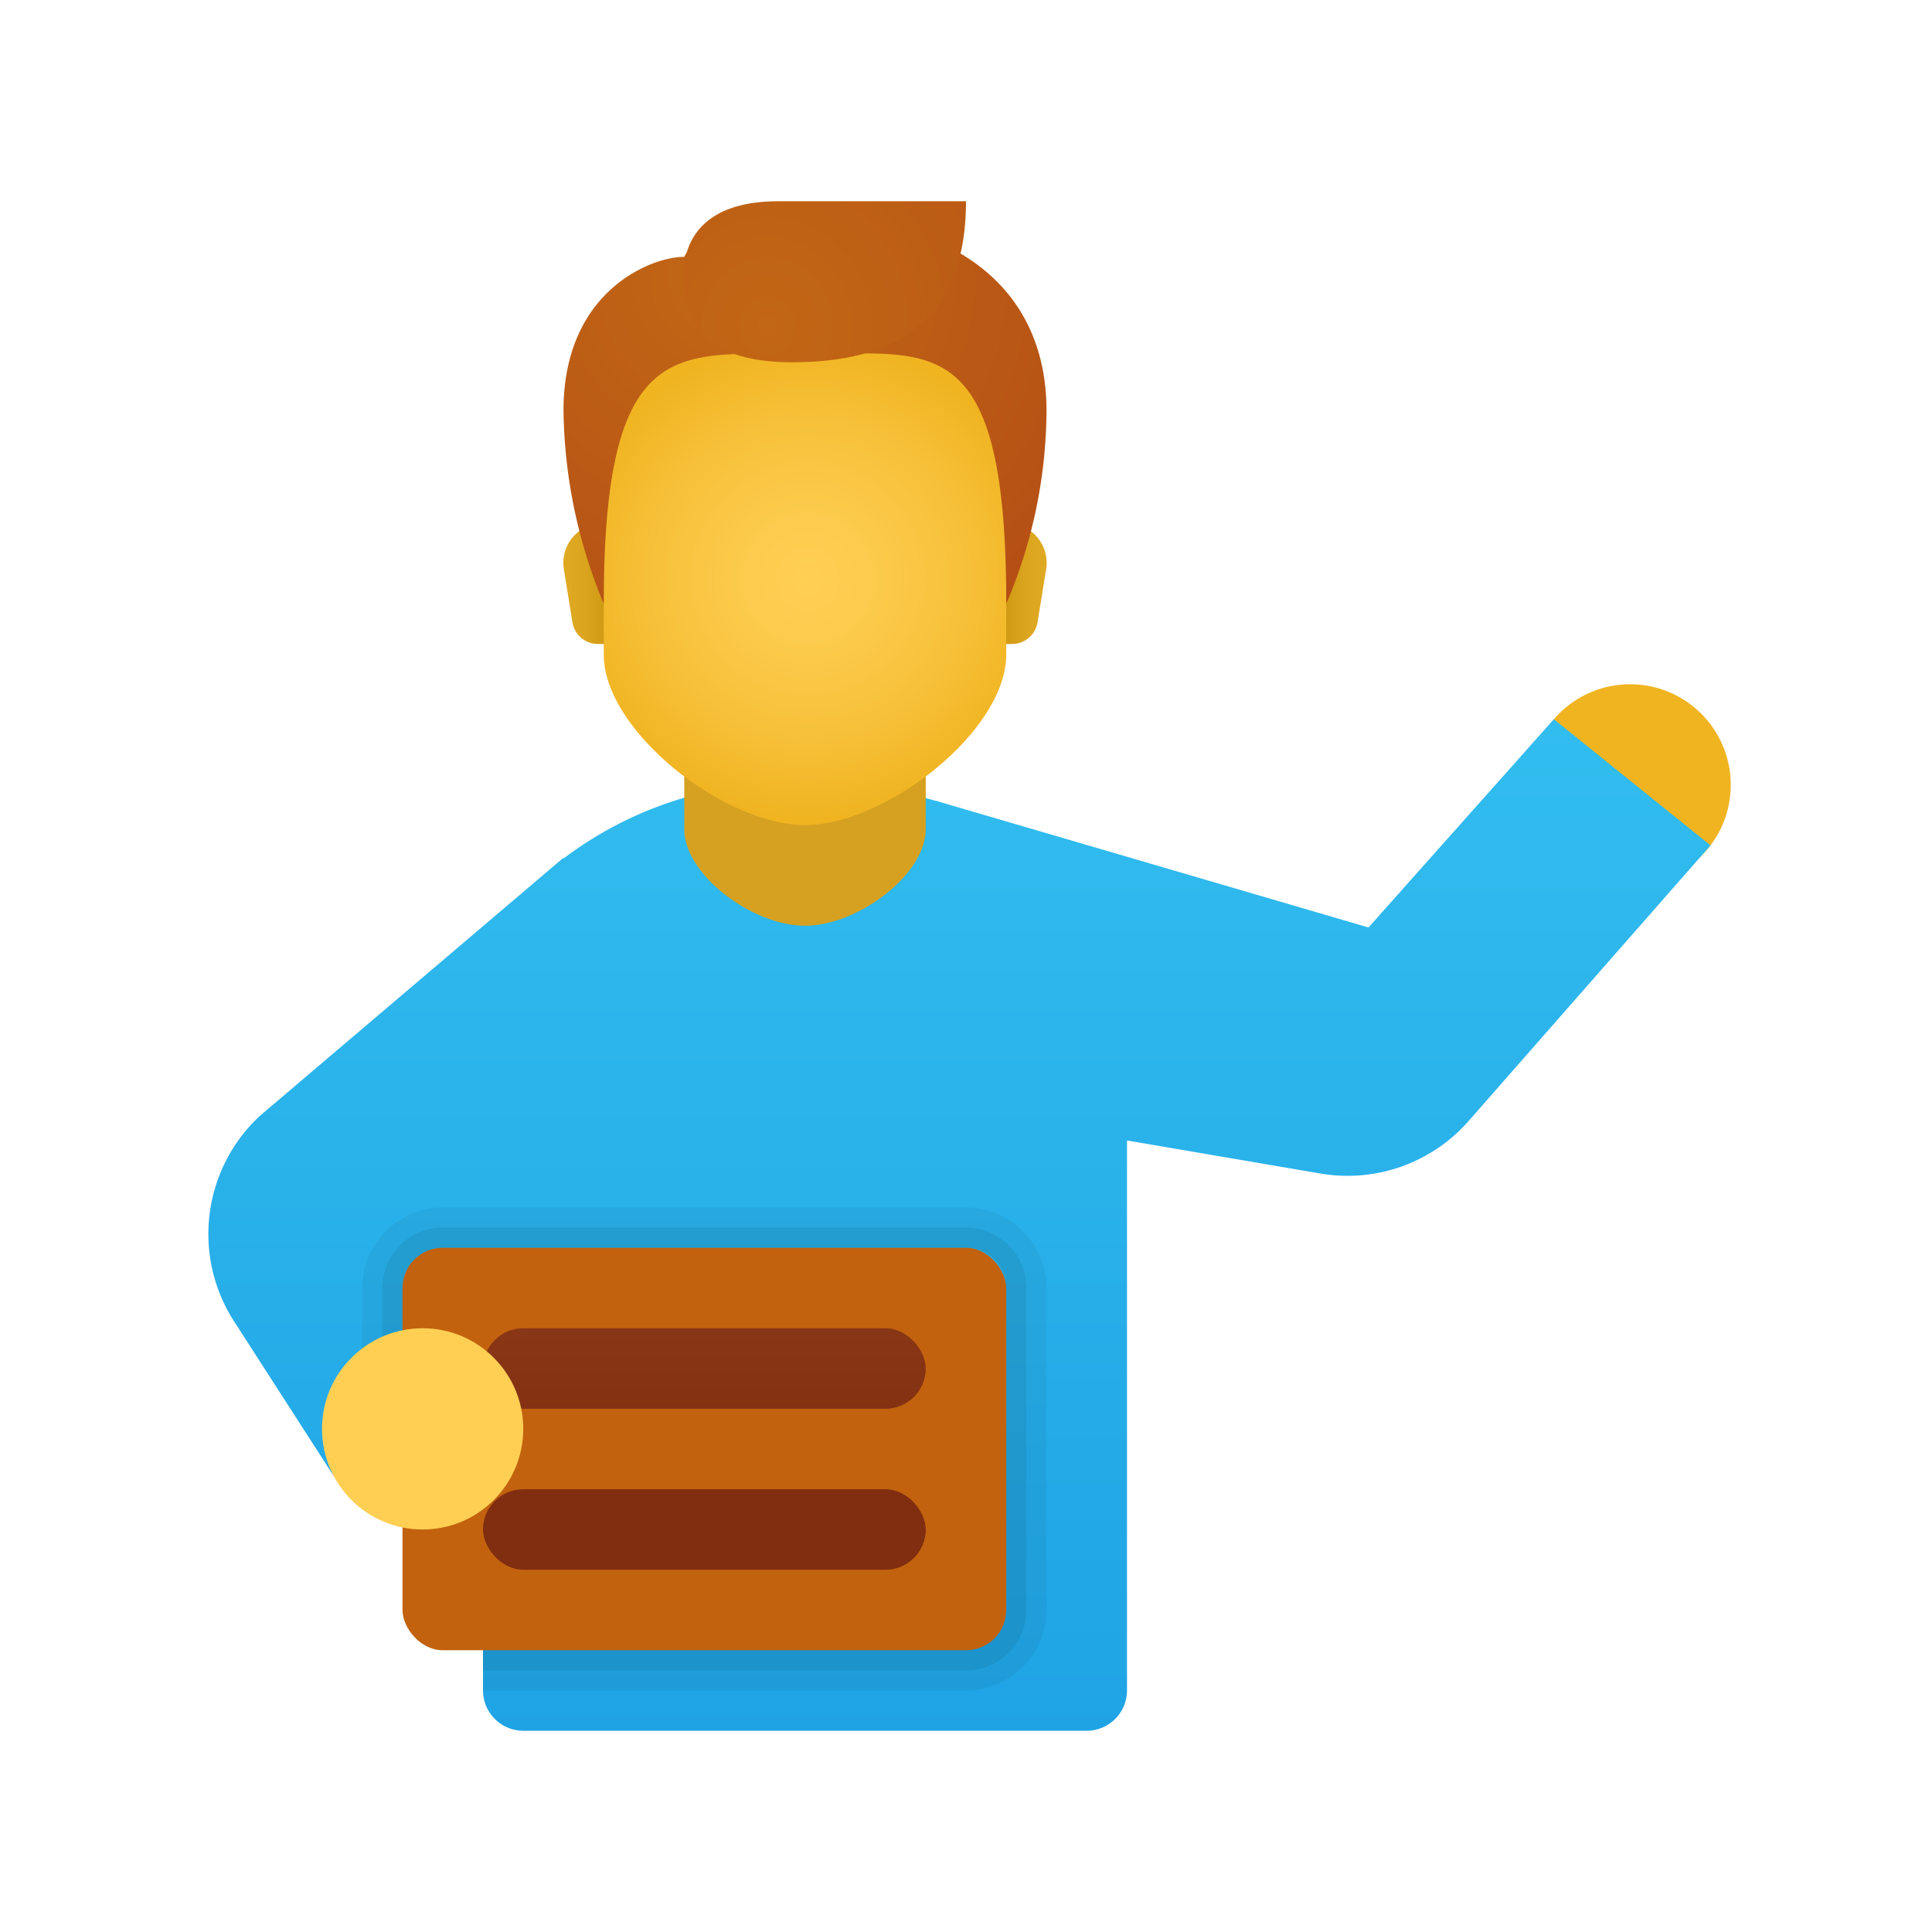 <svg xmlns="http://www.w3.org/2000/svg" xmlns:xlink="http://www.w3.org/1999/xlink" data-name="Слой 1" viewBox="0 0 48 48"><defs><linearGradient id="hlAg7nrWSaTEmFVAGL_R9a" x1="10.088" x2="10.088" y1="17.826" y2="44.083" data-name="Новый образец градиентной зал 3" gradientUnits="userSpaceOnUse"><stop offset="0" stop-color="#32bdef"/><stop offset="1" stop-color="#1ea2e4"/></linearGradient><linearGradient id="hlAg7nrWSaTEmFVAGL_R9k" x1="32.871" x2="32.871" y1="17.826" y2="44.083" xlink:href="#hlAg7nrWSaTEmFVAGL_R9a"/><linearGradient id="hlAg7nrWSaTEmFVAGL_R9b" x1="24.728" x2="25.964" y1="-1994.5" y2="-1994.5" data-name="Безымянный градиент 200" gradientTransform="matrix(1 0 0 -1 0 -1980)" gradientUnits="userSpaceOnUse"><stop offset="0" stop-color="#c48f0c"/><stop offset=".251" stop-color="#d19b16"/><stop offset=".619" stop-color="#dca51f"/><stop offset="1" stop-color="#e0a922"/></linearGradient><linearGradient id="hlAg7nrWSaTEmFVAGL_R9f" x1="15.286" x2="14.032" xlink:href="#hlAg7nrWSaTEmFVAGL_R9b"/><linearGradient id="hlAg7nrWSaTEmFVAGL_R9j" x1="39.374" x2="42.505" y1="20.854" y2="17.088" data-name="Безымянный градиент 204" xlink:href="#hlAg7nrWSaTEmFVAGL_R9d"/><linearGradient id="hlAg7nrWSaTEmFVAGL_R9e" x1="20" x2="20" y1="17.826" y2="44.083" xlink:href="#hlAg7nrWSaTEmFVAGL_R9a"/><linearGradient id="hlAg7nrWSaTEmFVAGL_R9i" x1="9.26" x2="12.195" y1="33.64" y2="38.042" data-name="Безымянный градиент 204" xlink:href="#hlAg7nrWSaTEmFVAGL_R9d"/><linearGradient id="hlAg7nrWSaTEmFVAGL_R9h" x1="17.5" x2="17.5" y1="25.978" y2="36.723" gradientUnits="userSpaceOnUse"><stop offset="0" stop-color="#a34f27"/><stop offset=".587" stop-color="#8b3817"/><stop offset="1" stop-color="#802d10"/></linearGradient><radialGradient id="hlAg7nrWSaTEmFVAGL_R9g" cx="130.225" cy="-2171.95" r="19.756" gradientTransform="matrix(.843 0 0 -.882 -90.718 -1907.545)" xlink:href="#hlAg7nrWSaTEmFVAGL_R9c"/><radialGradient id="hlAg7nrWSaTEmFVAGL_R9d" cx="233.787" cy="-2355.503" r="7.639" data-name="Безымянный градиент 199" gradientTransform="matrix(.784 0 0 -.784 -163.219 -1832.342)" gradientUnits="userSpaceOnUse"><stop offset="0" stop-color="#ffcf54"/><stop offset=".261" stop-color="#fdcb4d"/><stop offset=".639" stop-color="#f7c13a"/><stop offset="1" stop-color="#f0b421"/></radialGradient><radialGradient id="hlAg7nrWSaTEmFVAGL_R9c" cx="98.482" cy="-2170.537" r="18.003" data-name="Безымянный градиент 198" gradientTransform="matrix(.882 0 0 -.882 -68.688 -1907.545)" gradientUnits="userSpaceOnUse"><stop offset="0" stop-color="#c26715"/><stop offset=".508" stop-color="#b85515"/><stop offset="1" stop-color="#ad3f16"/></radialGradient></defs><path fill="url(#hlAg7nrWSaTEmFVAGL_R9a)" d="M15,29l-.87,1-.88,1L12,32.43l-2,2.29L9,35.86l-.71.81L5.81,32.82A4.006,4.006,0,0,1,6.46,27.72L14,21.31V21.33Z"/><path fill="url(#hlAg7nrWSaTEmFVAGL_R9e)" d="M28,25.23V42a1.003,1.003,0,0,1-1,1H13a1.003,1.003,0,0,1-1-1V25.23a5.041,5.041,0,0,1,2-3.9,9.322,9.322,0,0,1,6-1.88C24.97,19.45,28,22.21,28,25.23Z"/><path fill="#d6a121" d="M23,20.6c0,1.138-1.698,2.4-3,2.4s-3-1.262-3-2.4V16.379h6Z"/><path fill="url(#hlAg7nrWSaTEmFVAGL_R9b)" d="M25.05,13h-.316v3h.422a.642.642,0,0,0,.624-.555l.207-1.277A.986.986,0,0,0,25.05,13Z"/><path fill="url(#hlAg7nrWSaTEmFVAGL_R9f)" d="M14.95,13h.316v3h-.422a.642.642,0,0,1-.624-.555l-.207-1.277A.986.986,0,0,1,14.95,13Z"/><path fill="url(#hlAg7nrWSaTEmFVAGL_R9d)" d="M20,6.833c-2.467,0-5,.375-5,5.708v3.721c0,1.904,3,4.237,5,4.237s5-2.333,5-4.237V12.541C25,7.208,22.467,6.833,20,6.833Z"/><path fill="url(#hlAg7nrWSaTEmFVAGL_R9c)" d="M20,5.4c-2.612,0-3,.982-3,.982-.779-.01-3,.817-3,3.818A12.817,12.817,0,0,0,15,15c0-6.759,1.867-6.2,5-6.2s5-.69,5,6.2a12.319,12.319,0,0,0,1-4.8C26,7.172,23.725,5.4,20,5.4Z"/><path fill="url(#hlAg7nrWSaTEmFVAGL_R9g)" d="M19.333,5C16.672,5,17,7,17,7c0,1.333.921,2,2.667,2C21.705,9,24,8.395,24,5Z"/><rect width="15" height="10" x="10" y="31" fill="#c2620e" rx="1"/><rect width="11" height="2" x="12" y="33" fill="url(#hlAg7nrWSaTEmFVAGL_R9h)" rx="1"/><rect width="11" height="2" x="12" y="37" fill="url(#hlAg7nrWSaTEmFVAGL_R9h)" rx="1"/><path d="M24,30H11a2.006,2.006,0,0,0-2,2v3.86l1-1.14V32a1.003,1.003,0,0,1,1-1H24a1.003,1.003,0,0,1,1,1v8a1.003,1.003,0,0,1-1,1H12v1H24a2.006,2.006,0,0,0,2-2V32A2.006,2.006,0,0,0,24,30Z" opacity=".05"/><path d="M24,30.5H11A1.498,1.498,0,0,0,9.5,32v3.29L10,34.72V32a1.003,1.003,0,0,1,1-1H24a1.003,1.003,0,0,1,1,1v8a1.003,1.003,0,0,1-1,1H12v.5H24A1.498,1.498,0,0,0,25.5,40V32A1.498,1.498,0,0,0,24,30.5Z" opacity=".07"/><circle cx="10.5" cy="35.5" r="2.5" fill="url(#hlAg7nrWSaTEmFVAGL_R9i)"/><circle cx="40.5" cy="19.5" r="2.5" fill="url(#hlAg7nrWSaTEmFVAGL_R9j)"/><path fill="url(#hlAg7nrWSaTEmFVAGL_R9k)" d="M23.244,19.894,34,23.043l4.605-5.174,3.892,3.134L36.486,27.852a4,4,0,0,1-3.68,1.304L26.043,28Z"/></svg>